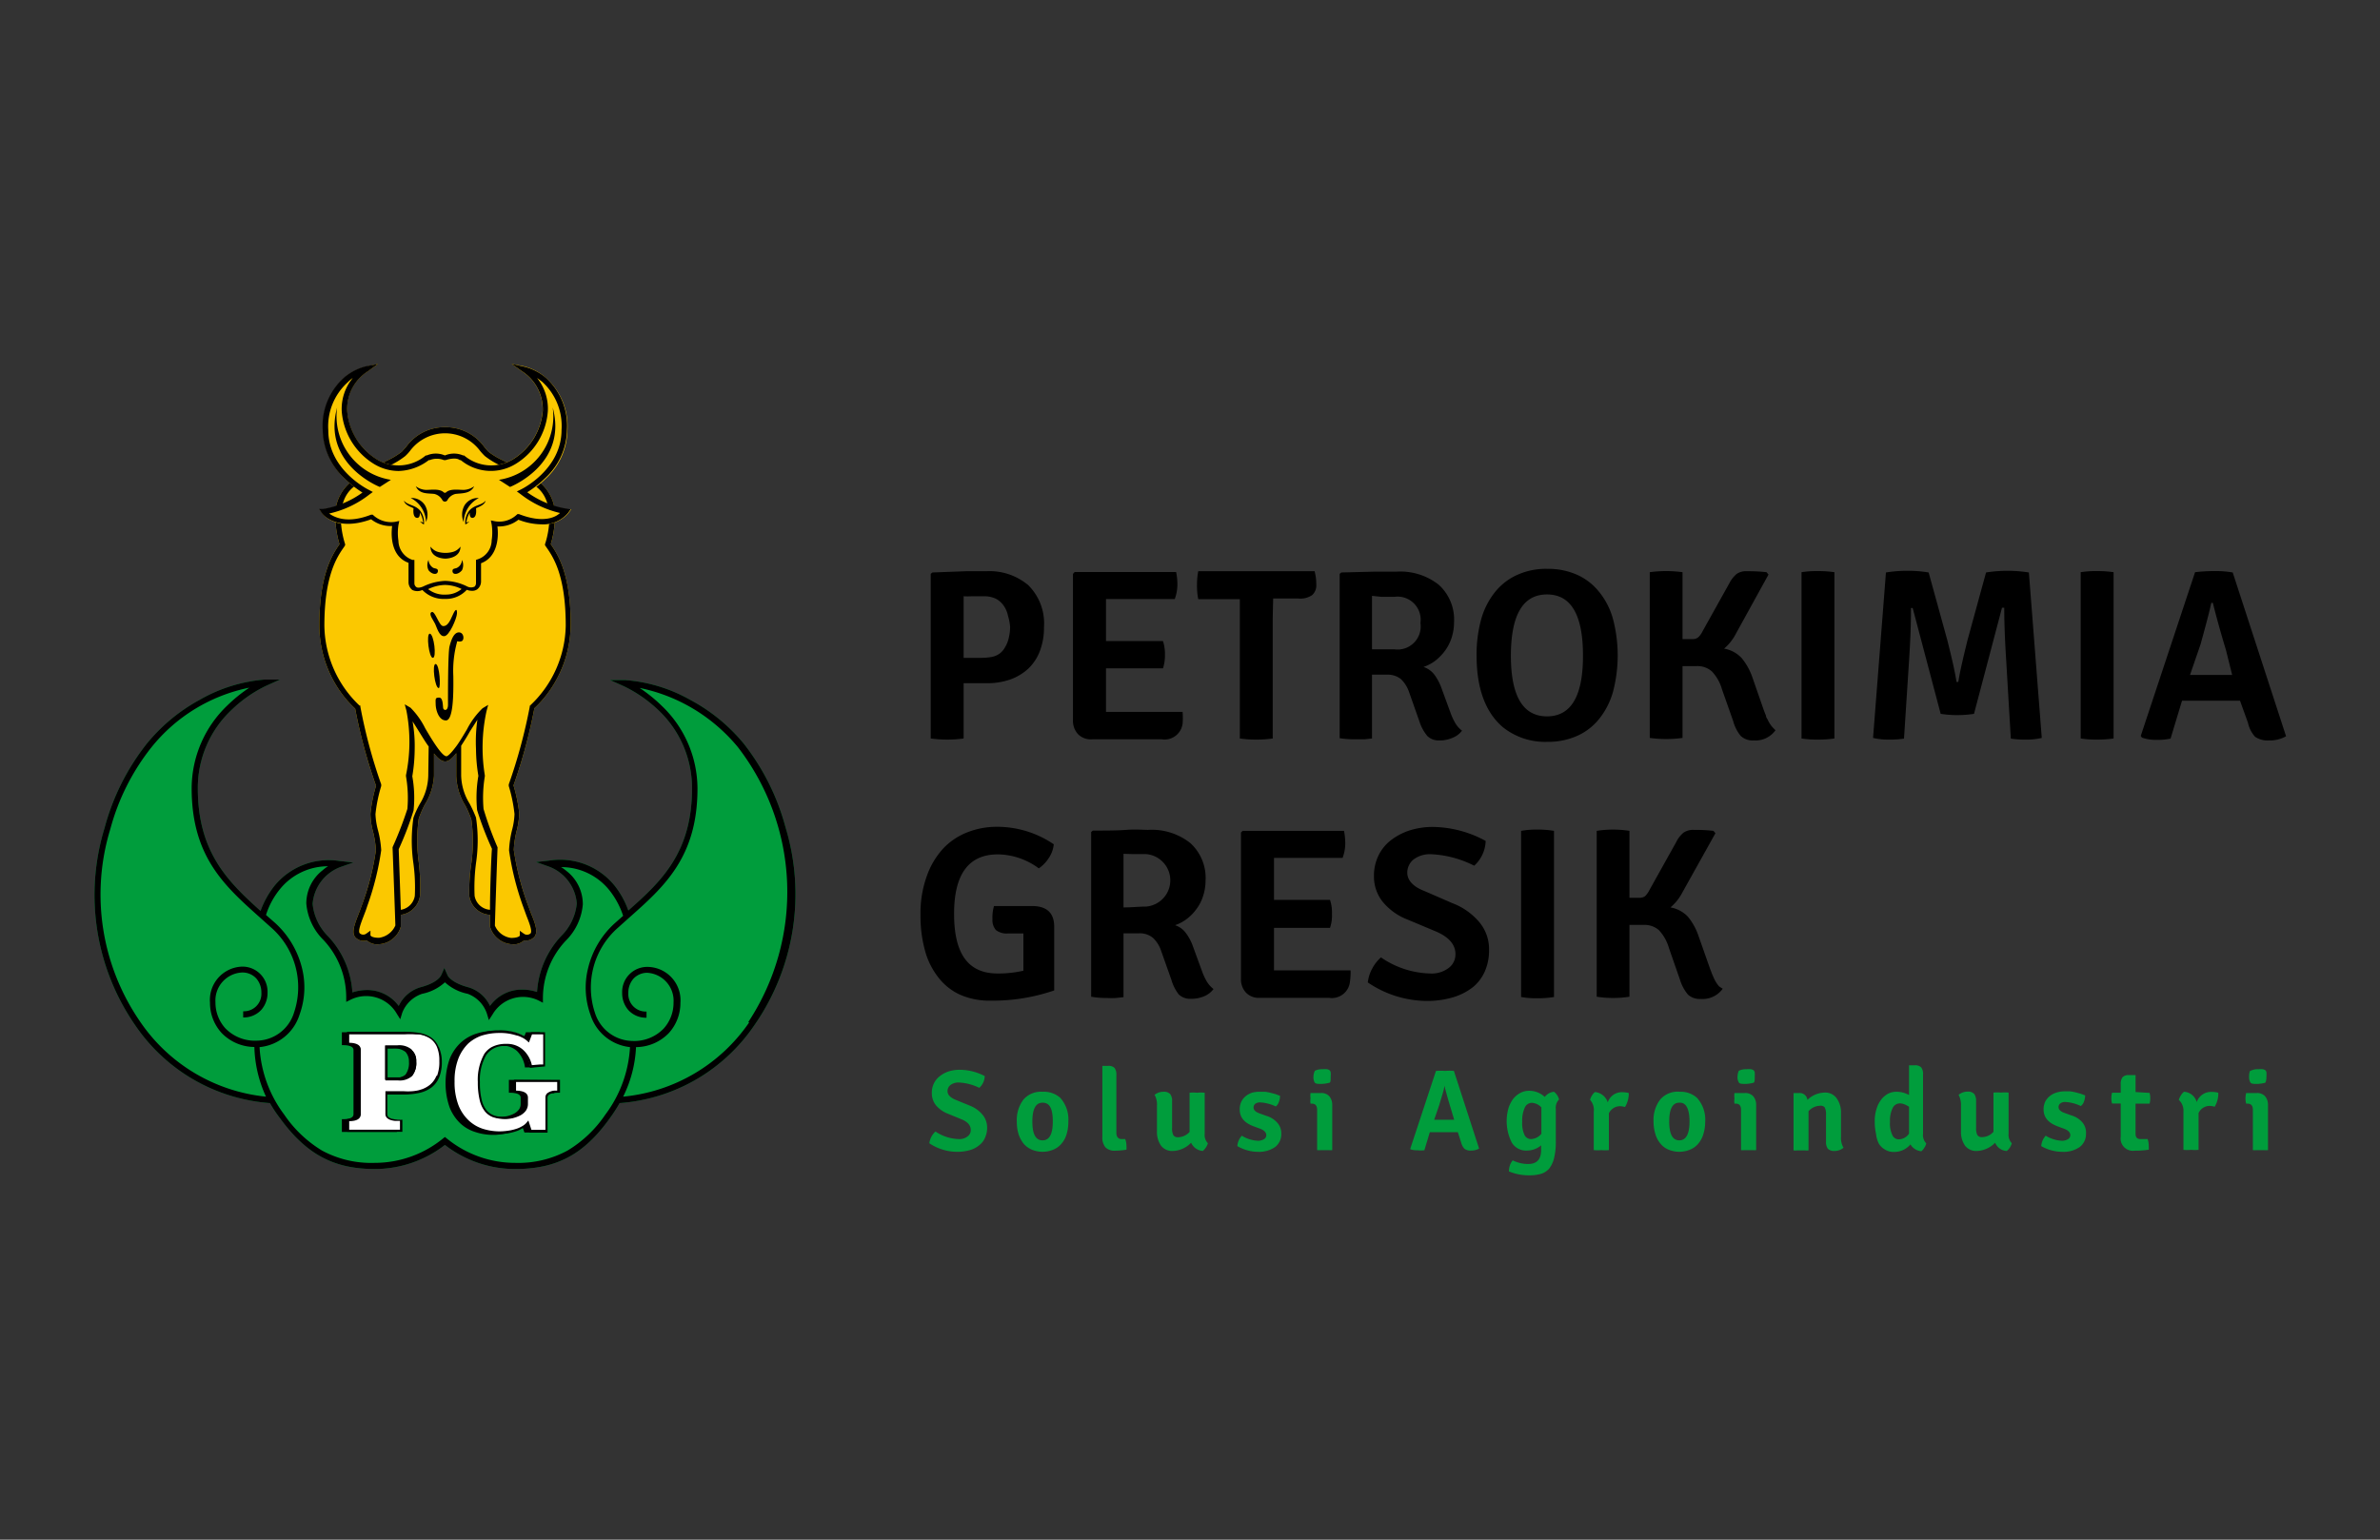 <svg id="b1e7dc70-17ef-42b8-b237-f717c90bf582" data-name="Layer 1" xmlns="http://www.w3.org/2000/svg" width="170" height="110" viewBox="0 0 170 110">
  <rect x="0" y="0" width="170" height="110" fill="#333333" stroke="none"/>
  <defs>
    <style>
      .b687607c-ae51-46b8-abf1-3e0f9d5d8004 {
        fill: #009d3c;
      }

      .b6a9db2e-70ba-47e5-92a1-5e46f1fa3e01 {
        fill: #fbc800;
      }

      .b16c4168-ce9d-4803-a8b0-4b607b1e1556 {
        fill: #fff;
      }
    </style>
  </defs>
  <title>client logo</title>
  <g>
    <g>
      <path d="M70.42,48.81H68.83v3.95a8.67,8.67,0,0,1-2.35,0V41l.12-.1L69,40.81h1.45a4.3,4.3,0,0,1,3,1,3.84,3.84,0,0,1,1.12,3,4.63,4.63,0,0,1-.3,1.72,3.38,3.38,0,0,1-.83,1.25,3.79,3.79,0,0,1-1.29.77A5,5,0,0,1,70.42,48.81ZM68.83,42.6V47L70,47a4.7,4.7,0,0,0,.81-.06,1.46,1.46,0,0,0,.57-.23,1.37,1.37,0,0,0,.42-.49,2.08,2.08,0,0,0,.26-.67,3.22,3.22,0,0,0,.09-.76A3.55,3.55,0,0,0,72,44a1.89,1.89,0,0,0-.29-.7,1.59,1.59,0,0,0-.55-.51,1.87,1.87,0,0,0-.87-.19h-.87A5.83,5.83,0,0,1,68.83,42.6Z"/>
      <path d="M79,49.78v1.08l1.21,0h4.26a4.75,4.75,0,0,1,0,.85,1.3,1.3,0,0,1-1.49,1.11H78a1.28,1.28,0,0,1-1-.37,1.41,1.41,0,0,1-.36-1V41l.12-.13h7.25a4.59,4.59,0,0,1,.09.93,3.06,3.06,0,0,1-.19,1H79v3l1.13,0h2.94a3,3,0,0,1,.14,1,2.93,2.93,0,0,1-.14.95H79Z"/>
      <path d="M90.91,44.1v8.66a8.11,8.11,0,0,1-1.18.08,8,8,0,0,1-1.17-.08V44.1l0-1.29-1.06,0H85.59a4.78,4.78,0,0,1-.09-1,4.88,4.88,0,0,1,.09-1H93.9a3.58,3.58,0,0,1,.12.95.92.92,0,0,1-.3.76,1.51,1.51,0,0,1-1,.24H92l-1.06,0Z"/>
      <path d="M103.86,44.46a3.51,3.51,0,0,1-.17,1.09,3.17,3.17,0,0,1-.46.92,3.63,3.63,0,0,1-.69.72,3,3,0,0,1-.86.46,1.62,1.62,0,0,1,.76.53,3.73,3.73,0,0,1,.53,1l.64,1.75a4.39,4.39,0,0,0,.35.75,1.81,1.81,0,0,0,.47.52,1.51,1.51,0,0,1-.65.5,2.26,2.26,0,0,1-1,.2,1.13,1.13,0,0,1-.83-.32,3.07,3.07,0,0,1-.57-1.06l-.73-2.07a2.35,2.35,0,0,0-.58-.93,1.52,1.52,0,0,0-1-.32H98v4.56l-.54.06c-.2,0-.41,0-.64,0a7.4,7.4,0,0,1-1.13-.08V41l.12-.1,2.39-.06h1.57a4.42,4.42,0,0,1,3,.94A3.35,3.35,0,0,1,103.86,44.46ZM98,42.57v3.82c.6,0,1.13,0,1.6,0a1.65,1.65,0,0,0,1.86-1.88,1.65,1.65,0,0,0-1.86-1.87h-.93Z"/>
      <path d="M107.33,51.94q-1.86-1.61-1.86-5.11a9.53,9.53,0,0,1,.34-2.63,5.5,5.5,0,0,1,1-1.93,4.3,4.3,0,0,1,1.59-1.21,5,5,0,0,1,2.12-.42,5.11,5.11,0,0,1,2.12.42,4.23,4.23,0,0,1,1.57,1.21,5.29,5.29,0,0,1,1,1.94,10.23,10.23,0,0,1,0,5.23,5.46,5.46,0,0,1-1,1.94,4.2,4.2,0,0,1-1.57,1.2,5.11,5.11,0,0,1-2.12.42A4.83,4.83,0,0,1,107.33,51.94Zm5.74-5.11q0-4.36-2.57-4.36t-2.58,4.36q0,4.35,2.58,4.35T113.07,46.83Z"/>
      <path d="M126.82,52.17a1.75,1.75,0,0,1-1.56.73,1.24,1.24,0,0,1-.92-.32,2.79,2.79,0,0,1-.54-1.06l-.8-2.27a3.12,3.12,0,0,0-.72-1.28,1.55,1.55,0,0,0-1.1-.38l-1,0v5.13a8.6,8.6,0,0,1-2.34,0V40.88a8.6,8.6,0,0,1,2.34,0v4.78h.7a.61.61,0,0,0,.41-.12,1.32,1.32,0,0,0,.31-.42l1.92-3.44a2.19,2.19,0,0,1,.52-.67,1.15,1.15,0,0,1,.73-.2c.32,0,.79,0,1.41.07l.14.17L124,45.26a3.51,3.51,0,0,1-.85,1.08,2.23,2.23,0,0,1,1.25.67,4.43,4.43,0,0,1,.77,1.38l.81,2.33c.08.21.13.34.15.38s0,.13.11.27a2.29,2.29,0,0,0,.38.6Z"/>
      <path d="M128.68,52.76V40.88a7,7,0,0,1,1.15-.08,8.1,8.1,0,0,1,1.2.08V52.76a8.1,8.1,0,0,1-1.2.08A7,7,0,0,1,128.68,52.76Z"/>
      <path d="M133.79,52.72l.92-11.82a9.34,9.34,0,0,1,1.54-.12,8.8,8.8,0,0,1,1.51.12l1.33,4.82q.54,2.14.66,3h.13q.12-.82.66-3l1.32-4.82a9.81,9.81,0,0,1,3.06,0l.92,11.82a4.57,4.57,0,0,1-1.12.12,6.63,6.63,0,0,1-1.09-.07l-.33-5.58c-.09-1.43-.14-2.69-.14-3.77H143L141,51a7.75,7.75,0,0,1-1.19.09,7.56,7.56,0,0,1-1.19-.09l-2-7.56h-.12c0,1.43-.07,2.68-.14,3.77L136,52.77a6.63,6.63,0,0,1-1.09.07A4.63,4.63,0,0,1,133.79,52.72Z"/>
      <path d="M148.62,52.76V40.88a7,7,0,0,1,1.15-.08,8.1,8.1,0,0,1,1.2.08V52.76a8.1,8.1,0,0,1-1.2.08A7,7,0,0,1,148.62,52.76Z"/>
      <path d="M160,50.06l-.86,0h-2.43l-.85,0-.82,2.71a4.54,4.54,0,0,1-1,.09A3,3,0,0,1,153,52.7l-.09-.12,3.88-11.7a12,12,0,0,1,1.39-.08,7.08,7.08,0,0,1,1.3.1l3.81,11.7a2.31,2.31,0,0,1-1.21.3,1.59,1.59,0,0,1-1-.26,2.14,2.14,0,0,1-.51-1Zm-3.57-1.84.78,0h1.5l.73,0L159,46.45c-.4-1.32-.71-2.45-.94-3.38h-.11c-.1.5-.36,1.48-.76,2.94Z"/>
      <path d="M71,64.73l2.7,0c1.07,0,1.6.49,1.6,1.48v4.55a13.47,13.47,0,0,1-4.54.73,5.24,5.24,0,0,1-2.2-.43A4.15,4.15,0,0,1,67,69.8a5.35,5.35,0,0,1-.94-1.93,9.25,9.25,0,0,1-.31-2.5,7.79,7.79,0,0,1,.45-2.78,5.7,5.7,0,0,1,1.2-2,4.75,4.75,0,0,1,1.73-1.14,5.71,5.71,0,0,1,2.06-.38,7.19,7.19,0,0,1,4.08,1.25,2.15,2.15,0,0,1-.37,1,2.54,2.54,0,0,1-.7.72,5,5,0,0,0-2.92-1q-3.14,0-3.13,4.26c0,2.84,1,4.25,3.11,4.25a7.92,7.92,0,0,0,1.84-.2V67.84c0-.26,0-.48,0-.67s0-.35,0-.48H72a1.25,1.25,0,0,1-.86-.24,1.07,1.07,0,0,1-.25-.78A2.88,2.88,0,0,1,71,64.73Z"/>
      <path d="M86.11,62.94A3.49,3.49,0,0,1,85.94,64a3.05,3.05,0,0,1-.46.92,3.37,3.37,0,0,1-.69.72,3,3,0,0,1-.86.46,1.53,1.53,0,0,1,.76.54,3.52,3.52,0,0,1,.53,1l.64,1.75a4.39,4.39,0,0,0,.35.75,2,2,0,0,0,.47.52,1.61,1.61,0,0,1-.65.51,2.42,2.42,0,0,1-1,.19,1.17,1.17,0,0,1-.83-.31A3.14,3.14,0,0,1,83.67,70l-.73-2.06a2.22,2.22,0,0,0-.58-.93,1.47,1.47,0,0,0-1-.33H80.25v4.56l-.54.06a6.4,6.4,0,0,1-.64,0,6.23,6.23,0,0,1-1.13-.09V59.44l.12-.1c.94,0,1.73,0,2.39-.05s1.18,0,1.57,0a4.42,4.42,0,0,1,3,.94A3.36,3.36,0,0,1,86.11,62.94ZM80.25,61v3.83c.6,0,1.13-.06,1.6-.06a1.88,1.88,0,0,0,0-3.75h-.93Z"/>
      <path d="M91,68.26v1.07l1.21,0h4.26a4.75,4.75,0,0,1-.05.85,1.3,1.3,0,0,1-1.49,1.11H90a1.28,1.28,0,0,1-1-.37,1.41,1.41,0,0,1-.36-1V59.48l.12-.12H96a4.59,4.59,0,0,1,.09.93,3,3,0,0,1-.19,1H91v3l1.13,0H95a2.78,2.78,0,0,1,.14,1,2.68,2.68,0,0,1-.14,1H91Z"/>
      <path d="M97.7,70.19a2.73,2.73,0,0,1,.32-1,2.83,2.83,0,0,1,.62-.79,6.46,6.46,0,0,0,3.51,1.15,2,2,0,0,0,1.32-.39,1.2,1.2,0,0,0,.49-1c0-.68-.47-1.2-1.34-1.59l-2.05-.86a4.29,4.29,0,0,1-1.82-1.3,2.88,2.88,0,0,1-.61-1.82,3.31,3.31,0,0,1,.3-1.42,3.11,3.11,0,0,1,.87-1.11,4.51,4.51,0,0,1,1.34-.72,5.43,5.43,0,0,1,1.71-.26,8.05,8.05,0,0,1,3.76,1,2.5,2.5,0,0,1-.82,1.77,7.54,7.54,0,0,0-3.06-.82,1.94,1.94,0,0,0-1.28.38,1.22,1.22,0,0,0-.44.94c0,.53.41,1,1.23,1.31l2,.87a4.67,4.67,0,0,1,1.93,1.37,3,3,0,0,1,.68,2,3.67,3.67,0,0,1-.28,1.45,3,3,0,0,1-.84,1.15,4.28,4.28,0,0,1-1.41.74,6.52,6.52,0,0,1-2,.27A7.58,7.58,0,0,1,97.7,70.19Z"/>
      <path d="M108.65,71.23V59.36a6,6,0,0,1,1.15-.09,6.83,6.83,0,0,1,1.2.09V71.23a6.83,6.83,0,0,1-1.2.09A6,6,0,0,1,108.65,71.23Z"/>
      <path d="M123.05,70.64a1.77,1.77,0,0,1-1.57.73,1.25,1.25,0,0,1-.91-.31A3,3,0,0,1,120,70l-.79-2.27a3.12,3.12,0,0,0-.72-1.28,1.56,1.56,0,0,0-1.1-.37l-1,0v5.13a7.65,7.65,0,0,1-2.34,0V59.36a7.65,7.65,0,0,1,2.34,0v4.78l.69,0a.68.68,0,0,0,.42-.11,1.54,1.54,0,0,0,.31-.43l1.92-3.44a2,2,0,0,1,.52-.67,1.22,1.22,0,0,1,.73-.2c.32,0,.78,0,1.41.07l.14.17-2.36,4.23a3.58,3.58,0,0,1-.85,1.07,2.23,2.23,0,0,1,1.25.67,4.38,4.38,0,0,1,.76,1.39l.82,2.33c.08.2.13.33.14.37l.12.27a2.4,2.4,0,0,0,.38.61Z"/>
    </g>
    <g>
      <path class="b687607c-ae51-46b8-abf1-3e0f9d5d8004" d="M66.38,81.68a1.43,1.43,0,0,1,.15-.47,1.26,1.26,0,0,1,.29-.37,3.11,3.11,0,0,0,1.67.54.92.92,0,0,0,.62-.19.54.54,0,0,0,.23-.46q0-.48-.63-.75l-1-.41a2.1,2.1,0,0,1-.87-.62,1.37,1.37,0,0,1-.28-.86,1.47,1.47,0,0,1,.55-1.19,2.07,2.07,0,0,1,.64-.35,2.55,2.55,0,0,1,.81-.12,3.88,3.88,0,0,1,1.78.45,1.19,1.19,0,0,1-.39.84,3.67,3.67,0,0,0-1.45-.38.92.92,0,0,0-.61.18.55.55,0,0,0-.21.44c0,.25.2.46.59.62l1,.41a2.2,2.2,0,0,1,.91.65,1.43,1.43,0,0,1,.33.93,1.74,1.74,0,0,1-.14.69,1.32,1.32,0,0,1-.4.54,1.82,1.82,0,0,1-.66.36,3.3,3.3,0,0,1-1,.13A3.6,3.6,0,0,1,66.38,81.68Z"/>
      <path class="b687607c-ae51-46b8-abf1-3e0f9d5d8004" d="M75.73,78.43a2.31,2.31,0,0,1,.58,1.7,3,3,0,0,1-.12.89,1.84,1.84,0,0,1-.36.68,1.55,1.55,0,0,1-.58.43,2,2,0,0,1-1.56,0,1.55,1.55,0,0,1-.58-.43,2.19,2.19,0,0,1-.36-.68,3,3,0,0,1-.12-.89,2.4,2.4,0,0,1,.48-1.58A1.65,1.65,0,0,1,74.47,78,1.76,1.76,0,0,1,75.73,78.43Zm-1.26.35c-.49,0-.73.45-.73,1.35s.24,1.34.73,1.34.73-.45.73-1.34S75,78.78,74.47,78.78Z"/>
      <path class="b687607c-ae51-46b8-abf1-3e0f9d5d8004" d="M80.12,81.38h.25a1.19,1.19,0,0,1,.09.44,2.21,2.21,0,0,1,0,.32,5.62,5.62,0,0,1-.8.07.91.91,0,0,1-.7-.24,1.1,1.1,0,0,1-.22-.76v-5l0-.06h.42a.58.58,0,0,1,.45.15.78.78,0,0,1,.13.52V81C79.77,81.25,79.89,81.38,80.12,81.38Z"/>
      <path class="b687607c-ae51-46b8-abf1-3e0f9d5d8004" d="M82.64,80.84V79a1.41,1.41,0,0,0-.17-.78A1,1,0,0,1,83.1,78a.6.6,0,0,1,.49.17.8.8,0,0,1,.13.51v1.91a1.05,1.05,0,0,0,.09.51.37.37,0,0,0,.34.15,1.14,1.14,0,0,0,.82-.38v-2.8a2.24,2.24,0,0,1,.53,0,2.64,2.64,0,0,1,.55,0V81a.84.84,0,0,0,.23.68,1.25,1.25,0,0,1-.15.31,1,1,0,0,1-.22.24,1,1,0,0,1-.83-.59,1.89,1.89,0,0,1-1.31.59,1,1,0,0,1-.84-.38A1.69,1.69,0,0,1,82.64,80.84Z"/>
      <path class="b687607c-ae51-46b8-abf1-3e0f9d5d8004" d="M88.38,81.88a1.25,1.25,0,0,1,.32-.74,2.41,2.41,0,0,0,1.14.36.82.82,0,0,0,.44-.11.32.32,0,0,0,.17-.29c0-.19-.15-.35-.44-.46l-.46-.17c-.7-.26-1-.66-1-1.21a1.33,1.33,0,0,1,.11-.54,1.2,1.2,0,0,1,.31-.4,1.59,1.59,0,0,1,.48-.26A2.08,2.08,0,0,1,90,78l.35,0a2.66,2.66,0,0,1,.39.07l.38.1.31.12a1.12,1.12,0,0,1-.08.43.69.69,0,0,1-.22.33A2.94,2.94,0,0,0,90,78.76a.57.57,0,0,0-.34.1.34.34,0,0,0-.12.27c0,.17.14.31.41.41l.5.18a1.68,1.68,0,0,1,.81.52,1.13,1.13,0,0,1,.26.76,1.15,1.15,0,0,1-.43.94,2,2,0,0,1-1.25.35A2.92,2.92,0,0,1,88.38,81.88Z"/>
      <path class="b687607c-ae51-46b8-abf1-3e0f9d5d8004" d="M95.16,78.92v3.25a1.09,1.09,0,0,1-.26,0h-.55a1.24,1.24,0,0,1-.27,0V79.3c0-.3-.12-.45-.37-.45h-.1a1.2,1.2,0,0,1,0-.38,1.33,1.33,0,0,1,0-.38l.35,0,.27,0h.14a.75.75,0,0,1,.58.23A.93.93,0,0,1,95.16,78.92ZM93.92,76.5a1.12,1.12,0,0,1,.54-.11,1.58,1.58,0,0,1,.34,0,.51.51,0,0,1,.18.08.25.25,0,0,1,.07.17,1.06,1.06,0,0,1,0,.25c0,.28,0,.44-.1.47a3.07,3.07,0,0,1-.52.08c-.3,0-.48,0-.54-.13a.81.81,0,0,1-.07-.42A1,1,0,0,1,93.92,76.5Z"/>
      <path class="b687607c-ae51-46b8-abf1-3e0f9d5d8004" d="M104.13,80.89h-2l-.39,1.29a2.08,2.08,0,0,1-.49,0,1.46,1.46,0,0,1-.51-.07l0-.06,1.83-5.54a4.65,4.65,0,0,1,.66,0,3.7,3.7,0,0,1,.62,0l1.8,5.55a1.15,1.15,0,0,1-.57.14.71.71,0,0,1-.48-.13,1.06,1.06,0,0,1-.24-.47ZM102.44,80h1.43l-.25-.84c-.19-.62-.34-1.16-.45-1.6h0c0,.24-.17.7-.37,1.4Z"/>
      <path class="b687607c-ae51-46b8-abf1-3e0f9d5d8004" d="M110.34,78.37A.93.93,0,0,1,111,78a1,1,0,0,1,.36.55.85.85,0,0,0-.23.69v2.29a4.9,4.9,0,0,1-.12,1.19,2,2,0,0,1-.34.75,1.27,1.27,0,0,1-.58.39,2.91,2.91,0,0,1-.82.11,3.73,3.73,0,0,1-1.49-.28,1.42,1.42,0,0,1,.07-.43,1.21,1.21,0,0,1,.2-.36,2.45,2.45,0,0,0,1.11.26c.61,0,.92-.33.92-1v-.33a1.58,1.58,0,0,1-1,.37,1.19,1.19,0,0,1-1.09-.56,3.39,3.39,0,0,1-.24-2.47,2.22,2.22,0,0,1,.34-.67,1.68,1.68,0,0,1,.51-.42,1.32,1.32,0,0,1,.62-.15A1.61,1.61,0,0,1,110.34,78.37ZM110.1,81V79.12a1,1,0,0,0-.68-.33.56.56,0,0,0-.51.35,2.19,2.19,0,0,0-.18,1,2,2,0,0,0,.16.94.51.51,0,0,0,.45.3A1,1,0,0,0,110.1,81Z"/>
      <path class="b687607c-ae51-46b8-abf1-3e0f9d5d8004" d="M113.58,78.58a.9.9,0,0,1,.13-.31.92.92,0,0,1,.21-.25,1.06,1.06,0,0,1,.92.74,1.05,1.05,0,0,1,1-.73,2,2,0,0,1,.5.06,1.82,1.82,0,0,1-.27,1,1.43,1.43,0,0,0-.38-.06.89.89,0,0,0-.77.51v2.63a2.93,2.93,0,0,1-.53,0,3.31,3.31,0,0,1-.55,0V79.43A1.08,1.08,0,0,0,113.58,78.58Z"/>
      <path class="b687607c-ae51-46b8-abf1-3e0f9d5d8004" d="M121.21,78.43a2.31,2.31,0,0,1,.59,1.7,3,3,0,0,1-.13.89,1.84,1.84,0,0,1-.36.68,1.47,1.47,0,0,1-.58.43,2,2,0,0,1-1.56,0,1.44,1.44,0,0,1-.57-.43,1.84,1.84,0,0,1-.36-.68,3,3,0,0,1-.13-.89,2.4,2.4,0,0,1,.48-1.58A1.65,1.65,0,0,1,120,78,1.73,1.73,0,0,1,121.21,78.43Zm-1.26.35q-.72,0-.72,1.35c0,.89.24,1.34.72,1.34s.73-.45.73-1.34S120.44,78.78,120,78.78Z"/>
      <path class="b687607c-ae51-46b8-abf1-3e0f9d5d8004" d="M125.44,78.92v3.25a1.09,1.09,0,0,1-.26,0h-.55a1.24,1.24,0,0,1-.27,0V79.3c0-.3-.12-.45-.37-.45h-.1a1.2,1.2,0,0,1,0-.38,1.33,1.33,0,0,1,0-.38l.35,0,.27,0h.14a.75.75,0,0,1,.58.23A.93.93,0,0,1,125.44,78.92ZM124.2,76.5a1.15,1.15,0,0,1,.54-.11,1.58,1.58,0,0,1,.34,0,.51.51,0,0,1,.18.08.25.25,0,0,1,.08.17,2.09,2.09,0,0,1,0,.25c0,.28,0,.44-.1.47a2.87,2.87,0,0,1-.51.08c-.31,0-.49,0-.54-.13a.7.7,0,0,1-.08-.42A1.12,1.12,0,0,1,124.2,76.5Z"/>
      <path class="b687607c-ae51-46b8-abf1-3e0f9d5d8004" d="M131.5,79.42v1.8a1.36,1.36,0,0,0,.18.78,1,1,0,0,1-.64.23.63.63,0,0,1-.48-.16.8.8,0,0,1-.13-.51V79.64a1.1,1.1,0,0,0-.09-.52A.38.38,0,0,0,130,79a1.13,1.13,0,0,0-.82.39v2.8a1.09,1.09,0,0,1-.26,0h-.55a1.09,1.09,0,0,1-.26,0V78.09l0,0h.41a.55.55,0,0,1,.58.49,1.82,1.82,0,0,1,1.19-.52,1,1,0,0,1,.88.38A1.7,1.7,0,0,1,131.5,79.42Z"/>
      <path class="b687607c-ae51-46b8-abf1-3e0f9d5d8004" d="M135.52,78a1.9,1.9,0,0,1,.84.23V76.17l0-.06h.41a.59.59,0,0,1,.46.15.78.78,0,0,1,.13.52V81a.85.85,0,0,0,.23.69.93.93,0,0,1-.14.31.9.9,0,0,1-.21.25,1,1,0,0,1-.78-.49,1.51,1.51,0,0,1-1.18.54,1.17,1.17,0,0,1-.62-.16,1.29,1.29,0,0,1-.45-.42A2.1,2.1,0,0,1,134,81a4,4,0,0,1-.09-.89,2.73,2.73,0,0,1,.13-.89,2,2,0,0,1,.34-.67,1.52,1.52,0,0,1,.52-.43A1.33,1.33,0,0,1,135.52,78Zm.09,3.4a.91.91,0,0,0,.75-.41V79.07a2,2,0,0,0-.35-.18.89.89,0,0,0-.31-.06.58.58,0,0,0-.51.33,2.06,2.06,0,0,0-.19,1,1.89,1.89,0,0,0,.17.94A.5.5,0,0,0,135.61,81.4Z"/>
      <path class="b687607c-ae51-46b8-abf1-3e0f9d5d8004" d="M140.07,80.84V79a1.5,1.5,0,0,0-.17-.78,1,1,0,0,1,.63-.23.6.6,0,0,1,.49.17.87.87,0,0,1,.13.51v1.91a1.05,1.05,0,0,0,.09.51.36.36,0,0,0,.34.15,1.1,1.1,0,0,0,.81-.38v-2.8a2.3,2.3,0,0,1,.53,0,2.51,2.51,0,0,1,.55,0V81a.87.87,0,0,0,.23.68,1.19,1.19,0,0,1-.14.31,1,1,0,0,1-.22.24.94.94,0,0,1-.83-.59,1.91,1.91,0,0,1-1.31.59,1,1,0,0,1-.84-.38A1.69,1.69,0,0,1,140.07,80.84Z"/>
      <path class="b687607c-ae51-46b8-abf1-3e0f9d5d8004" d="M145.8,81.88a1.37,1.37,0,0,1,.1-.4,1.33,1.33,0,0,1,.22-.34,2.48,2.48,0,0,0,1.15.36.82.82,0,0,0,.44-.11.34.34,0,0,0,.17-.29c0-.19-.15-.35-.45-.46l-.46-.17c-.69-.26-1-.66-1-1.21a1.33,1.33,0,0,1,.11-.54,1.23,1.23,0,0,1,.32-.4,1.38,1.38,0,0,1,.48-.26,2,2,0,0,1,.62-.09l.35,0a3.06,3.06,0,0,1,.4.07l.37.1.32.12a1.35,1.35,0,0,1-.08.43.7.7,0,0,1-.23.33,2.9,2.9,0,0,0-1.13-.29.54.54,0,0,0-.33.1.32.32,0,0,0-.13.27c0,.17.14.31.42.41l.5.18a1.64,1.64,0,0,1,.8.52A1.14,1.14,0,0,1,149,81a1.16,1.16,0,0,1-.44.94,2,2,0,0,1-1.25.35A3,3,0,0,1,145.8,81.88Z"/>
      <path class="b687607c-ae51-46b8-abf1-3e0f9d5d8004" d="M153.54,78.08a1.28,1.28,0,0,1,.05.38,1.31,1.31,0,0,1-.05.39h-1V81c0,.25.11.38.35.38h.51a1.33,1.33,0,0,1,.08.47,1.57,1.57,0,0,1,0,.29,6.78,6.78,0,0,1-1,.07.88.88,0,0,1-1-1V78.84h-.62a1.48,1.48,0,0,1-.05-.39,1.46,1.46,0,0,1,.05-.38h.62v-.6a.82.82,0,0,1,.13-.51.59.59,0,0,1,.46-.15h.41l.06,0v1.21Z"/>
      <path class="b687607c-ae51-46b8-abf1-3e0f9d5d8004" d="M155.63,78.58a1.19,1.19,0,0,1,.14-.31A.92.92,0,0,1,156,78a1,1,0,0,1,.91.74,1.07,1.07,0,0,1,1.05-.73,1.83,1.83,0,0,1,.49.06,1.82,1.82,0,0,1-.26,1,1.43,1.43,0,0,0-.38-.06.88.88,0,0,0-.77.51v2.63a3,3,0,0,1-.53,0,3.24,3.24,0,0,1-.55,0V79.43A1.05,1.05,0,0,0,155.63,78.58Z"/>
      <path class="b687607c-ae51-46b8-abf1-3e0f9d5d8004" d="M162,78.92v3.25a1.09,1.09,0,0,1-.26,0h-.55a1.24,1.24,0,0,1-.27,0V79.3c0-.3-.12-.45-.37-.45h-.11a1.58,1.58,0,0,1-.05-.38,1.81,1.81,0,0,1,.05-.38l.35,0,.28,0h.14a.75.75,0,0,1,.58.23A.93.93,0,0,1,162,78.92Zm-1.24-2.42a1.09,1.09,0,0,1,.54-.11,1.42,1.42,0,0,1,.33,0,.49.49,0,0,1,.19.08.25.25,0,0,1,.07.17,2.11,2.11,0,0,1,0,.25c0,.28-.05.44-.1.47a3.29,3.29,0,0,1-.52.08c-.31,0-.49,0-.54-.13a.78.78,0,0,1-.08-.42A1,1,0,0,1,160.72,76.5Z"/>
    </g>
    <g>
      <path class="b687607c-ae51-46b8-abf1-3e0f9d5d8004" d="M56.11,59.11a16.62,16.62,0,0,0-3-6A12.69,12.69,0,0,0,49.3,50a11.1,11.1,0,0,0-4.62-1.41l-1.09,0,1,.45A9.67,9.67,0,0,1,47,50.71a7.65,7.65,0,0,1,2.43,5.61c0,4.58-2.18,6.64-4.55,8.73a6.12,6.12,0,0,0-1-1.8,5,5,0,0,0-4.63-1.77l-.95.11.9.32a3.07,3.07,0,0,1,2,2.64,3.8,3.8,0,0,1-1.11,2.32,6.43,6.43,0,0,0-1.73,4,3.42,3.42,0,0,0-1.05-.17A2.79,2.79,0,0,0,35,71.87a2.47,2.47,0,0,0-1.53-1.33c-1.08-.28-1.46-.73-1.51-.88l-.22-.5-.22.5c-.08.18-.42.6-1.51.88a2.49,2.49,0,0,0-1.53,1.33,2.79,2.79,0,0,0-2.26-1.14,3.47,3.47,0,0,0-1.05.17,6.38,6.38,0,0,0-1.73-4,3.8,3.8,0,0,1-1.11-2.32,3.07,3.07,0,0,1,2-2.64l.91-.32-1-.11a5,5,0,0,0-4.63,1.77,6.37,6.37,0,0,0-1,1.8C16.3,63,14.13,60.9,14.13,56.32a7.64,7.64,0,0,1,2.42-5.61A9.43,9.43,0,0,1,19,49l1-.45-1.09,0A11.1,11.1,0,0,0,14.26,50a12.69,12.69,0,0,0-3.79,3.15,16.6,16.6,0,0,0-3,6A16.35,16.35,0,0,0,9.7,73.31a12.75,12.75,0,0,0,9.58,5.5A9.66,9.66,0,0,0,20,79.89c1.88,2.58,3.84,3.63,6.78,3.63a8.18,8.18,0,0,0,5-1.72,8.18,8.18,0,0,0,5,1.72c2.94,0,4.9-1,6.78-3.63a11.53,11.53,0,0,0,.7-1.08,12.76,12.76,0,0,0,9.58-5.5A16.41,16.41,0,0,0,56.11,59.11Z"/>
      <path d="M56.11,59.11a16.62,16.62,0,0,0-3-6A12.69,12.69,0,0,0,49.3,50a11.1,11.1,0,0,0-4.62-1.41l-1.09,0,1,.45A9.67,9.67,0,0,1,47,50.71a7.65,7.65,0,0,1,2.43,5.61c0,4.58-2.18,6.64-4.55,8.73a6.12,6.12,0,0,0-1-1.8,5,5,0,0,0-4.63-1.77l-.95.11.9.32a3.07,3.07,0,0,1,2,2.64,3.8,3.8,0,0,1-1.11,2.32,6.43,6.43,0,0,0-1.73,4,3.42,3.42,0,0,0-1.05-.17A2.79,2.79,0,0,0,35,71.87a2.47,2.47,0,0,0-1.53-1.33c-1.08-.28-1.46-.73-1.51-.88l-.22-.5-.22.5c-.08.18-.42.6-1.51.88a2.49,2.49,0,0,0-1.53,1.33,2.79,2.79,0,0,0-2.26-1.14,3.47,3.47,0,0,0-1.05.17,6.38,6.38,0,0,0-1.73-4,3.8,3.8,0,0,1-1.11-2.32,3.07,3.07,0,0,1,2-2.64l.91-.32-1-.11a5,5,0,0,0-4.63,1.77,6.37,6.37,0,0,0-1,1.8C16.3,63,14.13,60.9,14.13,56.32a7.64,7.64,0,0,1,2.42-5.61A9.43,9.43,0,0,1,19,49l1-.45-1.09,0A11.1,11.1,0,0,0,14.26,50a12.69,12.69,0,0,0-3.79,3.15,16.6,16.6,0,0,0-3,6A16.35,16.35,0,0,0,9.7,73.31a12.75,12.75,0,0,0,9.58,5.5A9.66,9.66,0,0,0,20,79.89c1.88,2.58,3.84,3.63,6.78,3.63a8.18,8.18,0,0,0,5-1.72,8.18,8.18,0,0,0,5,1.72c2.94,0,4.9-1,6.78-3.63a11.53,11.53,0,0,0,.7-1.08,12.76,12.76,0,0,0,9.58-5.5A16.41,16.41,0,0,0,56.11,59.11ZM10.05,73.05A16,16,0,0,1,7.88,59.23a16.08,16.08,0,0,1,2.93-5.83,12,12,0,0,1,7-4.27,10.79,10.79,0,0,0-1.57,1.27,8.21,8.21,0,0,0-2.55,5.92c0,4.91,2.38,7,4.9,9.25l.77.69A5.67,5.67,0,0,1,21,72.35a2.83,2.83,0,0,1-2.66,2,2.94,2.94,0,0,1-2.24-.88,2.74,2.74,0,0,1-.71-1.86,2,2,0,0,1,1.88-2.13,1.33,1.33,0,0,1,1.05.44,1.52,1.52,0,0,1,.35,1,1.25,1.25,0,0,1-1.3,1.33v.44a1.7,1.7,0,0,0,1.31-.56,1.83,1.83,0,0,0,.43-1.21,1.79,1.79,0,0,0-1.84-1.86A2.38,2.38,0,0,0,15,71.64a3.18,3.18,0,0,0,.83,2.16,3.28,3.28,0,0,0,2.34,1A9,9,0,0,0,19,78.35,12.36,12.36,0,0,1,10.05,73.05Zm33.19,6.58a8.62,8.62,0,0,1-2.7,2.57,7.38,7.38,0,0,1-3.73.88,7.72,7.72,0,0,1-4.88-1.73l-.15-.12-.15.12a7.72,7.72,0,0,1-4.88,1.73A7.38,7.38,0,0,1,23,82.2a8.72,8.72,0,0,1-2.7-2.57,8.83,8.83,0,0,1-1.76-4.82,3.32,3.32,0,0,0,2.85-2.3,5.69,5.69,0,0,0,.19-3.31,6.44,6.44,0,0,0-1.94-3.27L19,65.37a5.56,5.56,0,0,1,1-1.85,4.41,4.41,0,0,1,3.43-1.63,2.46,2.46,0,0,0-.39.29,3,3,0,0,0-1.16,2.37,4.13,4.13,0,0,0,1.21,2.59,6,6,0,0,1,1.64,4.08v.36l.32-.16a2.52,2.52,0,0,1,3.29,1l.25.4.14-.46A2.3,2.3,0,0,1,30.16,71a3.4,3.4,0,0,0,1.62-.82A3.4,3.4,0,0,0,33.4,71a2.27,2.27,0,0,1,1.38,1.42l.14.46.26-.4a2.52,2.52,0,0,1,3.29-1l.31.16v-.36a6,6,0,0,1,1.64-4.08,4.13,4.13,0,0,0,1.21-2.59,3,3,0,0,0-1.15-2.37,3.07,3.07,0,0,0-.4-.29,4.41,4.41,0,0,1,3.43,1.63,5.85,5.85,0,0,1,1,1.85l-.63.56A6.31,6.31,0,0,0,42,69.2a5.69,5.69,0,0,0,.18,3.31A3.33,3.33,0,0,0,45,74.81,8.83,8.83,0,0,1,43.24,79.63Zm10.27-6.58a12.34,12.34,0,0,1-9,5.3,8.84,8.84,0,0,0,.92-3.54,3.28,3.28,0,0,0,2.34-1,3.18,3.18,0,0,0,.83-2.16,2.38,2.38,0,0,0-2.32-2.57,1.79,1.79,0,0,0-1.84,1.86,1.83,1.83,0,0,0,.43,1.21,1.7,1.7,0,0,0,1.31.56v-.44a1.25,1.25,0,0,1-1.3-1.33,1.52,1.52,0,0,1,.35-1,1.34,1.34,0,0,1,1-.44,2,2,0,0,1,1.88,2.13,2.74,2.74,0,0,1-.71,1.86,2.92,2.92,0,0,1-2.24.88,2.85,2.85,0,0,1-2.66-2,5.69,5.69,0,0,1,1.64-6.09l.77-.69c2.52-2.23,4.91-4.34,4.91-9.25a8.18,8.18,0,0,0-2.56-5.92,10.79,10.79,0,0,0-1.57-1.27,12.24,12.24,0,0,1,3.36,1.22,12.39,12.39,0,0,1,3.65,3,16.92,16.92,0,0,1,.75,19.65Z"/>
      <g>
        <path class="b6a9db2e-70ba-47e5-92a1-5e46f1fa3e01" d="M39.34,38.88a6.63,6.63,0,0,0,.29-1.69,3.09,3.09,0,0,0-1.25-2.87c-1.06-.69-1.85-1.1-2.42-1.41a5.22,5.22,0,0,1-1.06-.63,3.77,3.77,0,0,1-.3-.34,3.41,3.41,0,0,0-2.82-1.42A3.37,3.37,0,0,0,29,31.94l-.31.34a5.39,5.39,0,0,1-1.05.63c-.58.31-1.37.72-2.43,1.41a3.09,3.09,0,0,0-1.25,2.87,7.13,7.13,0,0,0,.29,1.69c-.52.76-1.44,2.17-1.44,5.8A8.24,8.24,0,0,0,24.1,49.1a7.78,7.78,0,0,0,1.27,1.53,37.46,37.46,0,0,0,1.49,5.51,10.74,10.74,0,0,0-.4,2,5.16,5.16,0,0,0,.18,1.26,6.84,6.84,0,0,1,.21,1.35,18.71,18.71,0,0,1-1,3.91c-.08.22-.16.45-.25.67-.29.75-.54,1.39-.15,1.7a.77.77,0,0,0,.74.15,1.11,1.11,0,0,0,.89.28,1.74,1.74,0,0,0,1.55-1.26s0-.37,0-.84A1.59,1.59,0,0,0,30,64a14.46,14.46,0,0,0-.09-2.41,11.14,11.14,0,0,1,0-3.1,7,7,0,0,1,.43-1A4.32,4.32,0,0,0,31,55.43v-1.6c.29.37.55.57.8.57s.49-.21.79-.59v1.62a4.32,4.32,0,0,0,.65,2.13,7,7,0,0,1,.43,1,11.55,11.55,0,0,1,0,3.1A13.44,13.44,0,0,0,33.52,64,1.57,1.57,0,0,0,35,65.36c0,.47,0,.79,0,.84a1.74,1.74,0,0,0,1.56,1.26,1.1,1.1,0,0,0,.88-.28A.77.77,0,0,0,38.1,67c.39-.31.14-1-.15-1.7l-.25-.67a19.21,19.21,0,0,1-1-3.91,6.79,6.79,0,0,1,.2-1.35,5.76,5.76,0,0,0,.19-1.26,11.5,11.5,0,0,0-.41-2,37.46,37.46,0,0,0,1.49-5.51,7.78,7.78,0,0,0,1.27-1.53,8.24,8.24,0,0,0,1.32-4.42C40.78,41.05,39.86,39.64,39.34,38.88Z"/>
        <path d="M39.34,38.88a7.13,7.13,0,0,0,.29-1.69,3.09,3.09,0,0,0-1.25-2.87c-1.06-.69-1.85-1.1-2.42-1.41a5.22,5.22,0,0,1-1.06-.63,3.77,3.77,0,0,1-.3-.34,3.41,3.41,0,0,0-2.82-1.42A3.37,3.37,0,0,0,29,31.94l-.31.34a5.39,5.39,0,0,1-1.05.63c-.58.31-1.37.72-2.43,1.41a3.09,3.09,0,0,0-1.25,2.87,7.13,7.13,0,0,0,.29,1.69c-.52.76-1.44,2.17-1.44,5.8A8.24,8.24,0,0,0,24.1,49.1a7.78,7.78,0,0,0,1.27,1.53,37.46,37.46,0,0,0,1.49,5.51,10.74,10.74,0,0,0-.4,2,5.16,5.16,0,0,0,.18,1.26,6.84,6.84,0,0,1,.21,1.35,18.71,18.71,0,0,1-1,3.91c-.08.22-.16.45-.25.67-.29.75-.54,1.39-.15,1.7a.77.77,0,0,0,.74.15,1.11,1.11,0,0,0,.89.28,1.74,1.74,0,0,0,1.55-1.26s0-.37,0-.84A1.59,1.59,0,0,0,30,64a14.46,14.46,0,0,0-.09-2.41,11.14,11.14,0,0,1,0-3.1,7,7,0,0,1,.43-1A4.32,4.32,0,0,0,31,55.43v-1.6c.29.37.55.57.8.57s.49-.21.79-.59v1.62a4.32,4.32,0,0,0,.65,2.13,7,7,0,0,1,.43,1,11.55,11.55,0,0,1,0,3.1A13.44,13.44,0,0,0,33.52,64,1.57,1.57,0,0,0,35,65.36c0,.47,0,.79,0,.84a1.74,1.74,0,0,0,1.55,1.26,1.11,1.11,0,0,0,.89-.28A.77.77,0,0,0,38.1,67c.39-.31.14-1-.15-1.7l-.25-.67a19.21,19.21,0,0,1-1-3.91,6.79,6.79,0,0,1,.2-1.35,5.76,5.76,0,0,0,.19-1.26,11.5,11.5,0,0,0-.41-2,37.46,37.46,0,0,0,1.49-5.51,7.78,7.78,0,0,0,1.27-1.53,8.24,8.24,0,0,0,1.32-4.42C40.78,41.05,39.86,39.64,39.34,38.88ZM30.59,55.43a4,4,0,0,1-.6,2,6.32,6.32,0,0,0-.46,1,11.35,11.35,0,0,0,0,3.26,12.65,12.65,0,0,1,.1,2.31,1.2,1.2,0,0,1-1,1c-.05-1.52-.14-3.94-.15-4.33a23.55,23.55,0,0,0,1.06-2.76,8.69,8.69,0,0,0-.09-2.45,12,12,0,0,0,.17-1.92,10.11,10.11,0,0,0-.15-2c.16.24.33.52.5.79s.45.74.65,1ZM33.9,64A13.39,13.39,0,0,1,34,61.67a11.07,11.07,0,0,0,0-3.26,8.72,8.72,0,0,0-.46-1,4,4,0,0,1-.6-2V53.28c.18-.28.39-.6.61-1l.55-.86A11.06,11.06,0,0,0,34,53.51a12,12,0,0,0,.17,1.92,9.09,9.09,0,0,0-.09,2.45,23.55,23.55,0,0,0,1.06,2.76C35.1,61,35,63.45,35,65A1.2,1.2,0,0,1,33.9,64Zm4-13.59-.06,0v.08a38,38,0,0,1-1.5,5.55l0,.06v.06a10.6,10.6,0,0,1,.41,2,5.15,5.15,0,0,1-.18,1.16,7.38,7.38,0,0,0-.21,1.43,20.14,20.14,0,0,0,1,4l.25.69c.2.5.44,1.13.27,1.26a.38.38,0,0,1-.47,0l-.28-.2,0,.33c0,.06-.17.18-.62.18a1.45,1.45,0,0,1-1.16-.88c0-.17.12-3.73.19-5.59v0l0,0a24.35,24.35,0,0,1-1-2.74,9.25,9.25,0,0,1,.09-2.33v-.08a12.24,12.24,0,0,1,.12-4.58l.12-.45-.4.24a5.69,5.69,0,0,0-1.12,1.52c-.29.48-.59,1-.87,1.34-.42.55-.57.57-.59.57-.33,0-1.07-1.23-1.52-2a5.54,5.54,0,0,0-1.05-1.47l-.41-.24.12.45A11.69,11.69,0,0,1,29,55.38v.08a9.11,9.11,0,0,1,.1,2.33,26,26,0,0,1-1.06,2.74l0,0v0c.07,1.86.2,5.42.2,5.59a1.49,1.49,0,0,1-1.17.88c-.45,0-.59-.12-.61-.18l0-.33-.28.2a.37.37,0,0,1-.47,0c-.17-.13.08-.76.27-1.26.09-.23.18-.46.25-.69a20.14,20.14,0,0,0,1-4A7.38,7.38,0,0,0,27,59.32a5.15,5.15,0,0,1-.18-1.16,10.6,10.6,0,0,1,.41-2v-.06l0-.06a37,37,0,0,1-1.49-5.55v-.08l-.06,0a8,8,0,0,1-2.51-5.71c0-3.59.91-4.92,1.41-5.63l.07-.11,0-.09s-1.05-3,.77-4.2a26.37,26.37,0,0,1,2.4-1.4,5.8,5.8,0,0,0,1.13-.69,3.17,3.17,0,0,0,.34-.37,3.12,3.12,0,0,1,5,0,4.38,4.38,0,0,0,.34.37,5.63,5.63,0,0,0,1.14.69,25.17,25.17,0,0,1,2.39,1.4c1.82,1.19.79,4.17.77,4.2l0,.09.08.11c.49.71,1.4,2,1.4,5.63A8,8,0,0,1,37.88,50.39Z"/>
        <path class="b6a9db2e-70ba-47e5-92a1-5e46f1fa3e01" d="M33.73,42.29a1.42,1.42,0,0,1-.5-.11,3.39,3.39,0,0,0-1.45-.39,3.59,3.59,0,0,0-1.45.39.94.94,0,0,1-.87,0,.71.71,0,0,1-.27-.57V40.24c-1.14-.42-1.28-1.77-1.17-2.63a2.23,2.23,0,0,1-1.5-.48C24,38.06,23,36.7,23,36.64l-.17-.25.3,0a6.67,6.67,0,0,0,2.81-1.17,7.24,7.24,0,0,1-1.28-1,4.8,4.8,0,0,1-1.57-3.48A4.62,4.62,0,0,1,24.59,27a3.83,3.83,0,0,1,1.55-.8L27,26l-.72.52a3.19,3.19,0,0,0-1.49,2.84,4.49,4.49,0,0,0,2.09,3.44,3,3,0,0,0,3.52-.26l.07,0a1.64,1.64,0,0,1,1.3,0,1.64,1.64,0,0,1,1.3,0l.07,0a3,3,0,0,0,3.52.26,4.52,4.52,0,0,0,2.1-3.44,3.23,3.23,0,0,0-1.49-2.84L36.55,26l.87.17A3.77,3.77,0,0,1,39,27a4.62,4.62,0,0,1,1.53,3.74,4.8,4.8,0,0,1-1.57,3.48,7.63,7.63,0,0,1-1.27,1,6.62,6.62,0,0,0,2.8,1.17l.31,0-.18.25a2.32,2.32,0,0,1-1.92.82A4.65,4.65,0,0,1,37,37.13a2.23,2.23,0,0,1-1.5.48c.11.86,0,2.21-1.17,2.63v1.38a.71.71,0,0,1-.28.57A.61.61,0,0,1,33.73,42.29Z"/>
        <path d="M34.2,35.58a2,2,0,0,0-1.08,1.72,1.34,1.34,0,0,1,.07-1.21A1.12,1.12,0,0,1,34.2,35.58Z"/>
        <path d="M34.69,35.77c-.07.29-.42.42-.69.54,0,0,.09.6-.2.68s-.25-.37-.25-.37a2,2,0,0,0-.24.72l.21-.09a.94.94,0,0,1-.28.22,1.35,1.35,0,0,1,.29-1C33.9,36.06,34.4,36.11,34.69,35.77Z"/>
        <path d="M29.34,35.58a2,2,0,0,1,1.09,1.72,1.36,1.36,0,0,0-.08-1.21A1.12,1.12,0,0,0,29.34,35.58Z"/>
        <path d="M28.85,35.77c.07.29.42.42.69.54,0,0-.09.6.2.68s.25-.37.25-.37a1.84,1.84,0,0,1,.24.72L30,37.25a.94.94,0,0,0,.28.22,1.37,1.37,0,0,0-.28-1C29.64,36.06,29.14,36.11,28.85,35.77Z"/>
        <path d="M32.35,39.43a2,2,0,0,1-1.06,0,1,1,0,0,1-.54-.38c0,.88,1.07.86,1.07.86s1.07,0,1.07-.86A1,1,0,0,1,32.35,39.43Z"/>
        <path d="M32.32,40.79c0-.2.21-.15.34-.23A.66.66,0,0,0,33,40a.87.87,0,0,1,0,.74C32.73,41.07,32.32,41.09,32.32,40.79Z"/>
        <path d="M31.28,40.79c0-.2-.21-.15-.35-.23a.71.71,0,0,1-.32-.56.85.85,0,0,0,0,.74C30.87,41.07,31.27,41.09,31.28,40.79Z"/>
        <path d="M33.12,35c-.37,0-.95-.1-1.25.17a.13.13,0,0,1-.18,0c-.3-.27-.88-.17-1.25-.17a1.3,1.3,0,0,1-.74-.26c.26.59.88.49,1.33.55a.89.89,0,0,1,.58.46.21.21,0,0,0,.34,0,.89.89,0,0,1,.58-.46c.45-.06,1.08,0,1.34-.55A1.35,1.35,0,0,1,33.12,35Z"/>
        <g>
          <path d="M39.48,29.12a4.59,4.59,0,0,1-3.84,5.16l.79.51S40.58,33.17,39.48,29.12Z"/>
          <path d="M24.08,29.12c-1.1,4.05,3.05,5.67,3.05,5.67l.79-.51A4.6,4.6,0,0,1,24.08,29.12Z"/>
        </g>
        <path d="M40.46,36.34a6.62,6.62,0,0,1-2.8-1.17,7.63,7.63,0,0,0,1.27-1,4.8,4.8,0,0,0,1.57-3.48A4.62,4.62,0,0,0,39,27a3.77,3.77,0,0,0-1.55-.8L36.55,26l.73.52a3.23,3.23,0,0,1,1.49,2.84,4.52,4.52,0,0,1-2.1,3.44,3,3,0,0,1-3.52-.26l-.07,0a1.64,1.64,0,0,0-1.3,0,1.64,1.64,0,0,0-1.3,0l-.07,0a3,3,0,0,1-3.52.26,4.49,4.49,0,0,1-2.09-3.44,3.19,3.19,0,0,1,1.49-2.84L27,26l-.87.17a3.83,3.83,0,0,0-1.55.8,4.62,4.62,0,0,0-1.53,3.74,4.8,4.8,0,0,0,1.57,3.48,7.63,7.63,0,0,0,1.27,1,6.57,6.57,0,0,1-2.8,1.17l-.3,0,.17.25c0,.06,1,1.42,3.55.49a2.23,2.23,0,0,0,1.5.48c-.11.86,0,2.21,1.17,2.63v1.37a.71.71,0,0,0,.27.57.83.83,0,0,0,.72,0,2.09,2.09,0,0,0,1.59.64h.09a2,2,0,0,0,1.49-.65,1.1,1.1,0,0,0,.38.07.61.61,0,0,0,.36-.1.71.71,0,0,0,.28-.57V40.24c1.14-.42,1.28-1.77,1.17-2.63a2.23,2.23,0,0,0,1.5-.48,4.65,4.65,0,0,0,1.63.33,2.32,2.32,0,0,0,1.92-.82l.18-.25Zm-8.61,6.14a1.86,1.86,0,0,1-1.27-.39,2.93,2.93,0,0,1,1.2-.3,2.8,2.8,0,0,1,1.19.29A1.72,1.72,0,0,1,31.85,42.48Zm5.22-5.75-.11,0-.09.08a1.81,1.81,0,0,1-1.52.43l-.29-.06.06.29a3.8,3.8,0,0,1,0,1.13,1.45,1.45,0,0,1-1,1.36L34,40v1.66a.35.35,0,0,1-.1.25.6.6,0,0,1-.51,0,3.76,3.76,0,0,0-1.59-.41,4,4,0,0,0-1.59.41c-.23.09-.41.11-.51,0a.33.33,0,0,1-.1-.24V40l-.14,0a1.47,1.47,0,0,1-1-1.36,3.8,3.8,0,0,1,0-1.13l.06-.29-.28.06a1.89,1.89,0,0,1-1.53-.43l-.09-.08-.11,0c-1.66.65-2.57.22-3-.08a7.19,7.19,0,0,0,2.86-1.35l.26-.19L26.35,35s-2.9-1.4-2.9-4.25a4.24,4.24,0,0,1,1.38-3.43A3.12,3.12,0,0,1,25.2,27a3.48,3.48,0,0,0-.79,2.39,4.85,4.85,0,0,0,2.29,3.75,3.42,3.42,0,0,0,1.77.51,3.7,3.7,0,0,0,2.16-.78l.07,0a1.35,1.35,0,0,1,1,0l.07,0,.07,0c.17-.06.74-.21,1,0l.07,0a3.38,3.38,0,0,0,3.93.27,4.82,4.82,0,0,0,2.29-3.75A3.48,3.48,0,0,0,38.36,27l.36.27a4.26,4.26,0,0,1,1.39,3.45c0,2.84-2.86,4.23-2.9,4.25l-.29.14.26.19A7.26,7.26,0,0,0,40,36.65C39.64,37,38.73,37.38,37.07,36.73Z"/>
        <g>
          <path d="M31.73,45.45c.36,0,.89-1.26.91-1.61s-.09-.39-.3.09-.39.82-.69.8-.57-1.12-.82-1,.13.59.25.84S31.37,45.48,31.73,45.45Z"/>
          <path d="M30.7,45.27c-.27,0-.06,1.74.22,1.73S31,45.31,30.7,45.27Z"/>
          <path d="M31.34,49.16c.16,0,.06-1.69-.22-1.72S31.06,49.17,31.34,49.16Z"/>
          <path d="M32.78,45.18c-.36,0-.55.53-.67,1S32,49.85,32,50.34s-.3.42-.34.27,0-.77-.29-.77-.26.09-.25.49.22,1.14.73,1.14.55-1.73.53-3.17a7.71,7.71,0,0,1,.26-2.41c0-.15.11,0,.33-.08S33.14,45.18,32.78,45.18Z"/>
        </g>
      </g>
      <g>
        <g>
          <path d="M30.45,74.16l-.15-.09a2.31,2.31,0,0,0-.7-.24,7.31,7.31,0,0,0-1.11-.08H24.42v.92h.07c.51,0,.76.12.76.35V79.6c0,.24-.25.36-.76.36h-.07v.91h3.93V80h-.07a2.3,2.3,0,0,1-.6-.06c-.29-.07-.37-.19-.37-.3V78.19h1.18a4.75,4.75,0,0,0,1.12-.12,2.49,2.49,0,0,0,.56-.21h0a2,2,0,0,0,.28-.19,1.79,1.79,0,0,0,.53-.73,2.91,2.91,0,0,0,.18-1.08,2.59,2.59,0,0,0-.18-1A1.51,1.51,0,0,0,30.45,74.16Zm-2.77.74h.37a1.32,1.32,0,0,1,.91.25,1,1,0,0,1,.25.71,1.39,1.39,0,0,1-.25.92,1.27,1.27,0,0,1-.91.26h-.37Z"/>
          <path d="M36.35,77.15v.92h.07c.51,0,.77.12.77.35v.46a.67.67,0,0,1-.11.37,1.12,1.12,0,0,1-.32.29,2.09,2.09,0,0,1-.48.19,2.28,2.28,0,0,1-.39.06h-.17a2.82,2.82,0,0,1-.74-.1h0a1.18,1.18,0,0,1-.56-.37,1.81,1.81,0,0,1-.37-.75,5.54,5.54,0,0,1-.13-1.28,3.57,3.57,0,0,1,.44-1.92,1.42,1.42,0,0,1,.75-.56,2.39,2.39,0,0,1,.69-.1H36a1.51,1.51,0,0,1,.93.38,2,2,0,0,1,.56,1.1v.07l.36,0,.72-.07V73.75h-1l-.1.24-.06.13,0,.06A2.36,2.36,0,0,0,37,74a3.17,3.17,0,0,0-.41-.17,3.81,3.81,0,0,0-1.08-.18h-.2a4.19,4.19,0,0,0-1.32.21,3,3,0,0,0-1.11.66,3.23,3.23,0,0,0-.77,1.16,5.27,5.27,0,0,0,0,3.42,3.21,3.21,0,0,0,.76,1.15,2.78,2.78,0,0,0,1.09.63,4,4,0,0,0,1.23.2h.2A5.07,5.07,0,0,0,36,81a4.05,4.05,0,0,0,.63-.17,1.69,1.69,0,0,0,.27-.13,1.32,1.32,0,0,0,.2-.12l.21-.18,0,.09.05.14.1.28h1.29V78.42c0-.16.12-.27.37-.32a2.25,2.25,0,0,1,.4,0h.07v-.92Z"/>
        </g>
        <g>
          <path class="b16c4168-ce9d-4803-a8b0-4b607b1e1556" d="M28.9,73.82a6.12,6.12,0,0,1,1.1.09,2,2,0,0,1,.81.31,1.52,1.52,0,0,1,.51.63,2.45,2.45,0,0,1,.17,1,2.75,2.75,0,0,1-.17,1,1.74,1.74,0,0,1-.51.7A2,2,0,0,1,30,78a4.66,4.66,0,0,1-1.1.11H27.64V79.6c0,.29.35.43,1.05.43v.77H24.9V80c.56,0,.84-.14.84-.43V75c0-.28-.28-.43-.84-.43v-.77Zm-1.26,1v2.29h.82a1.29,1.29,0,0,0,1-.29,1.42,1.42,0,0,0,.27-1,1,1,0,0,0-.27-.76,1.34,1.34,0,0,0-1-.27Z"/>
          <path class="b16c4168-ce9d-4803-a8b0-4b607b1e1556" d="M38.88,76.11l-1,.09a2.07,2.07,0,0,0-.58-1.14,1.63,1.63,0,0,0-1.15-.41,1.65,1.65,0,0,0-1.5.69,3.62,3.62,0,0,0-.45,2,5.21,5.21,0,0,0,.13,1.3,1.78,1.78,0,0,0,.38.78,1.23,1.23,0,0,0,.59.39,2.66,2.66,0,0,0,.77.1,2.22,2.22,0,0,0,.59-.07,1.8,1.8,0,0,0,.49-.2,1,1,0,0,0,.35-.31.73.73,0,0,0,.12-.41v-.46c0-.28-.28-.43-.84-.43v-.77h3.09V78c-.57,0-.85.15-.85.43V80.8H37.91l-.2-.58a1.26,1.26,0,0,1-.29.26,1.89,1.89,0,0,1-.45.24,3.91,3.91,0,0,1-.62.17,4.58,4.58,0,0,1-.78.06,3.83,3.83,0,0,1-1.21-.19,2.75,2.75,0,0,1-1.06-.61A3.1,3.1,0,0,1,32.55,79a4.78,4.78,0,0,1-.28-1.71,4.54,4.54,0,0,1,.28-1.66,3,3,0,0,1,.75-1.12,2.81,2.81,0,0,1,1.09-.65,4,4,0,0,1,1.29-.21,3.8,3.8,0,0,1,1.25.18,2.07,2.07,0,0,1,.82.45l.2-.48h.93Z"/>
        </g>
        <g>
          <path d="M29.43,75.05a1.37,1.37,0,0,0-1-.3h-.89v2.44h.89a1.33,1.33,0,0,0,1-.31,1.45,1.45,0,0,0,.3-1A1.08,1.08,0,0,0,29.43,75.05Zm-.11,1.73a.92.92,0,0,1-.38.21h0l-.35.05h-.91V74.9h.93A1.73,1.73,0,0,1,29,75a.86.86,0,0,1,.37.19,1,1,0,0,1,.25.71A1.33,1.33,0,0,1,29.32,76.78Zm.11-1.73a1.37,1.37,0,0,0-1-.3h-.89v2.44h.89a1.33,1.33,0,0,0,1-.31,1.45,1.45,0,0,0,.3-1A1.08,1.08,0,0,0,29.43,75.05Zm-.11,1.73a.92.92,0,0,1-.38.21h0l-.35.05h-.91V74.9h.93A1.73,1.73,0,0,1,29,75a.86.86,0,0,1,.37.19,1,1,0,0,1,.25.71A1.33,1.33,0,0,1,29.32,76.78Zm.11-1.73a1.37,1.37,0,0,0-1-.3h-.89v2.44h.89a1.33,1.33,0,0,0,1-.31,1.45,1.45,0,0,0,.3-1A1.08,1.08,0,0,0,29.43,75.05Zm-.11,1.73a.92.92,0,0,1-.38.21h0l-.35.05h-.91V74.9h.93A1.73,1.73,0,0,1,29,75a.86.86,0,0,1,.37.19,1,1,0,0,1,.25.71A1.33,1.33,0,0,1,29.32,76.78Zm.11-1.73a1.37,1.37,0,0,0-1-.3h-.89v2.44h.89a1.33,1.33,0,0,0,1-.31,1.45,1.45,0,0,0,.3-1A1.08,1.08,0,0,0,29.43,75.05Zm-.11,1.73a.92.92,0,0,1-.38.21h0l-.35.05h-.91V74.9h.93A1.73,1.73,0,0,1,29,75a.86.86,0,0,1,.37.19,1,1,0,0,1,.25.71A1.33,1.33,0,0,1,29.32,76.78Zm2-2a1.51,1.51,0,0,0-.53-.66,2.22,2.22,0,0,0-.85-.33,7.41,7.41,0,0,0-1.11-.08H24.79v.92H25c.43,0,.64.14.64.35V79.6c0,.22-.21.34-.64.35h-.19v.91h3.93V80h-.07c-.8,0-1-.2-1-.36V78.19h1.18A4.66,4.66,0,0,0,30,78.07a2.23,2.23,0,0,0,.85-.4,1.79,1.79,0,0,0,.53-.73,2.91,2.91,0,0,0,.18-1.08A2.59,2.59,0,0,0,31.35,74.82Zm-.14,2.06a1.58,1.58,0,0,1-.48.67,2,2,0,0,1-.56.31h0l-.23.07a3,3,0,0,1-.45.07,4.17,4.17,0,0,1-.63,0H27.53V79.6a.37.37,0,0,0,.15.3.71.71,0,0,0,.23.12,1.59,1.59,0,0,0,.3.06l.14,0h.22v.63H24.94V80.1c.55,0,.83-.18.83-.5V75c0-.32-.28-.49-.83-.5V73.9h3.92a7.39,7.39,0,0,1,.84,0l.24,0a1.9,1.9,0,0,1,.36.09,2.15,2.15,0,0,1,.43.21,1.43,1.43,0,0,1,.48.6,2.46,2.46,0,0,1,.17,1A2.75,2.75,0,0,1,31.21,76.88Zm-2.79-2.13h-.89v2.44h.89a1.33,1.33,0,0,0,1-.31,1.45,1.45,0,0,0,.3-1,1.08,1.08,0,0,0-.3-.81A1.37,1.37,0,0,0,28.42,74.75Zm.9,2a.92.92,0,0,1-.38.21h0l-.35.05h-.91V74.9h.93A1.73,1.73,0,0,1,29,75a.86.86,0,0,1,.37.19,1,1,0,0,1,.25.71A1.33,1.33,0,0,1,29.32,76.78Zm.11-1.73a1.37,1.37,0,0,0-1-.3h-.89v2.44h.89a1.33,1.33,0,0,0,1-.31,1.45,1.45,0,0,0,.3-1A1.08,1.08,0,0,0,29.43,75.05Zm-.11,1.73a.92.92,0,0,1-.38.21h0l-.35.05h-.91V74.9h.93A1.73,1.73,0,0,1,29,75a.86.86,0,0,1,.37.19,1,1,0,0,1,.25.71A1.33,1.33,0,0,1,29.32,76.78Zm.11-1.73a1.37,1.37,0,0,0-1-.3h-.89v2.44h.89a1.33,1.33,0,0,0,1-.31,1.45,1.45,0,0,0,.3-1A1.08,1.08,0,0,0,29.43,75.05Zm-.11,1.73a.92.92,0,0,1-.38.21h0l-.35.05h-.91V74.9h.93A1.73,1.73,0,0,1,29,75a.86.86,0,0,1,.37.19,1,1,0,0,1,.25.71A1.33,1.33,0,0,1,29.32,76.78Zm.11-1.73a1.37,1.37,0,0,0-1-.3h-.89v2.44h.89a1.33,1.33,0,0,0,1-.31,1.45,1.45,0,0,0,.3-1A1.08,1.08,0,0,0,29.43,75.05Zm-.11,1.73a.92.92,0,0,1-.38.21h0l-.35.05h-.91V74.9h.93A1.73,1.73,0,0,1,29,75a.86.86,0,0,1,.37.19,1,1,0,0,1,.25.71A1.33,1.33,0,0,1,29.32,76.78Zm.11-1.73a1.37,1.37,0,0,0-1-.3h-.89v2.44h.89a1.33,1.33,0,0,0,1-.31,1.45,1.45,0,0,0,.3-1A1.08,1.08,0,0,0,29.43,75.05Zm-.11,1.73a.92.92,0,0,1-.38.21h0l-.35.05h-.91V74.9h.93A1.73,1.73,0,0,1,29,75a.86.86,0,0,1,.37.19,1,1,0,0,1,.25.71A1.33,1.33,0,0,1,29.32,76.78Z"/>
          <path d="M36.71,77.15v.92h.08c.51,0,.77.12.77.35v.46a.67.67,0,0,1-.11.37,1.12,1.12,0,0,1-.32.29,2.09,2.09,0,0,1-.48.19,2.62,2.62,0,0,1-.57.07h-.19a2.26,2.26,0,0,1-.55-.09,1.26,1.26,0,0,1-.57-.37,1.81,1.81,0,0,1-.36-.75,5,5,0,0,1-.13-1.28,3.57,3.57,0,0,1,.44-1.92A1.52,1.52,0,0,1,36,74.73h.2a1.56,1.56,0,0,1,1.1.39,2,2,0,0,1,.55,1.1v.07l1.08-.1V73.75h-1l-.19.43A1.38,1.38,0,0,0,37.4,74a3.48,3.48,0,0,0-.48-.21,4,4,0,0,0-1.28-.18h-.17a4.49,4.49,0,0,0-1.15.21,3,3,0,0,0-1.11.66,3.23,3.23,0,0,0-.77,1.16,4.44,4.44,0,0,0-.28,1.68,4.69,4.69,0,0,0,.29,1.74,3.21,3.21,0,0,0,.76,1.15,2.78,2.78,0,0,0,1.09.63,3.81,3.81,0,0,0,1.06.19h.17a4.86,4.86,0,0,0,.8-.07,4.05,4.05,0,0,0,.63-.17,2.36,2.36,0,0,0,.39-.2l.08,0,.21-.18.18.51h1.29V78.42c0-.23.26-.35.77-.35H40v-.92Zm3.09.77h-.22a1,1,0,0,0-.47.17.39.39,0,0,0-.15.32v2.31h-1l-.22-.67-.09.11a1.11,1.11,0,0,1-.27.25l0,0a2.36,2.36,0,0,1-.39.2h0a3.47,3.47,0,0,1-.56.15,4.49,4.49,0,0,1-.77.07,4.05,4.05,0,0,1-1.19-.19,2.69,2.69,0,0,1-1-.6,3,3,0,0,1-.73-1.1,4.58,4.58,0,0,1-.27-1.68,4.38,4.38,0,0,1,.27-1.63,3.07,3.07,0,0,1,.73-1.1A2.85,2.85,0,0,1,34.37,74a4.12,4.12,0,0,1,1.27-.2,3.73,3.73,0,0,1,1.23.17L37,74a2.7,2.7,0,0,1,.38.17,1.57,1.57,0,0,1,.32.24l.08.07L38,73.9h.8v2.15l-.22,0-.59.05A2.09,2.09,0,0,0,37.36,75a1.7,1.7,0,0,0-1.2-.42,2.13,2.13,0,0,0-1.06.24,1.56,1.56,0,0,0-.51.48,3.77,3.77,0,0,0-.46,2,5.33,5.33,0,0,0,.14,1.32,2,2,0,0,0,.39.81,1.35,1.35,0,0,0,.32.27,1.23,1.23,0,0,0,.31.14,2.85,2.85,0,0,0,.79.11,2.4,2.4,0,0,0,1.12-.28,1.19,1.19,0,0,0,.37-.33.83.83,0,0,0,.14-.46v-.46c0-.32-.29-.49-.85-.5V77.3H39.8Z"/>
        </g>
      </g>
    </g>
  </g>
</svg>
